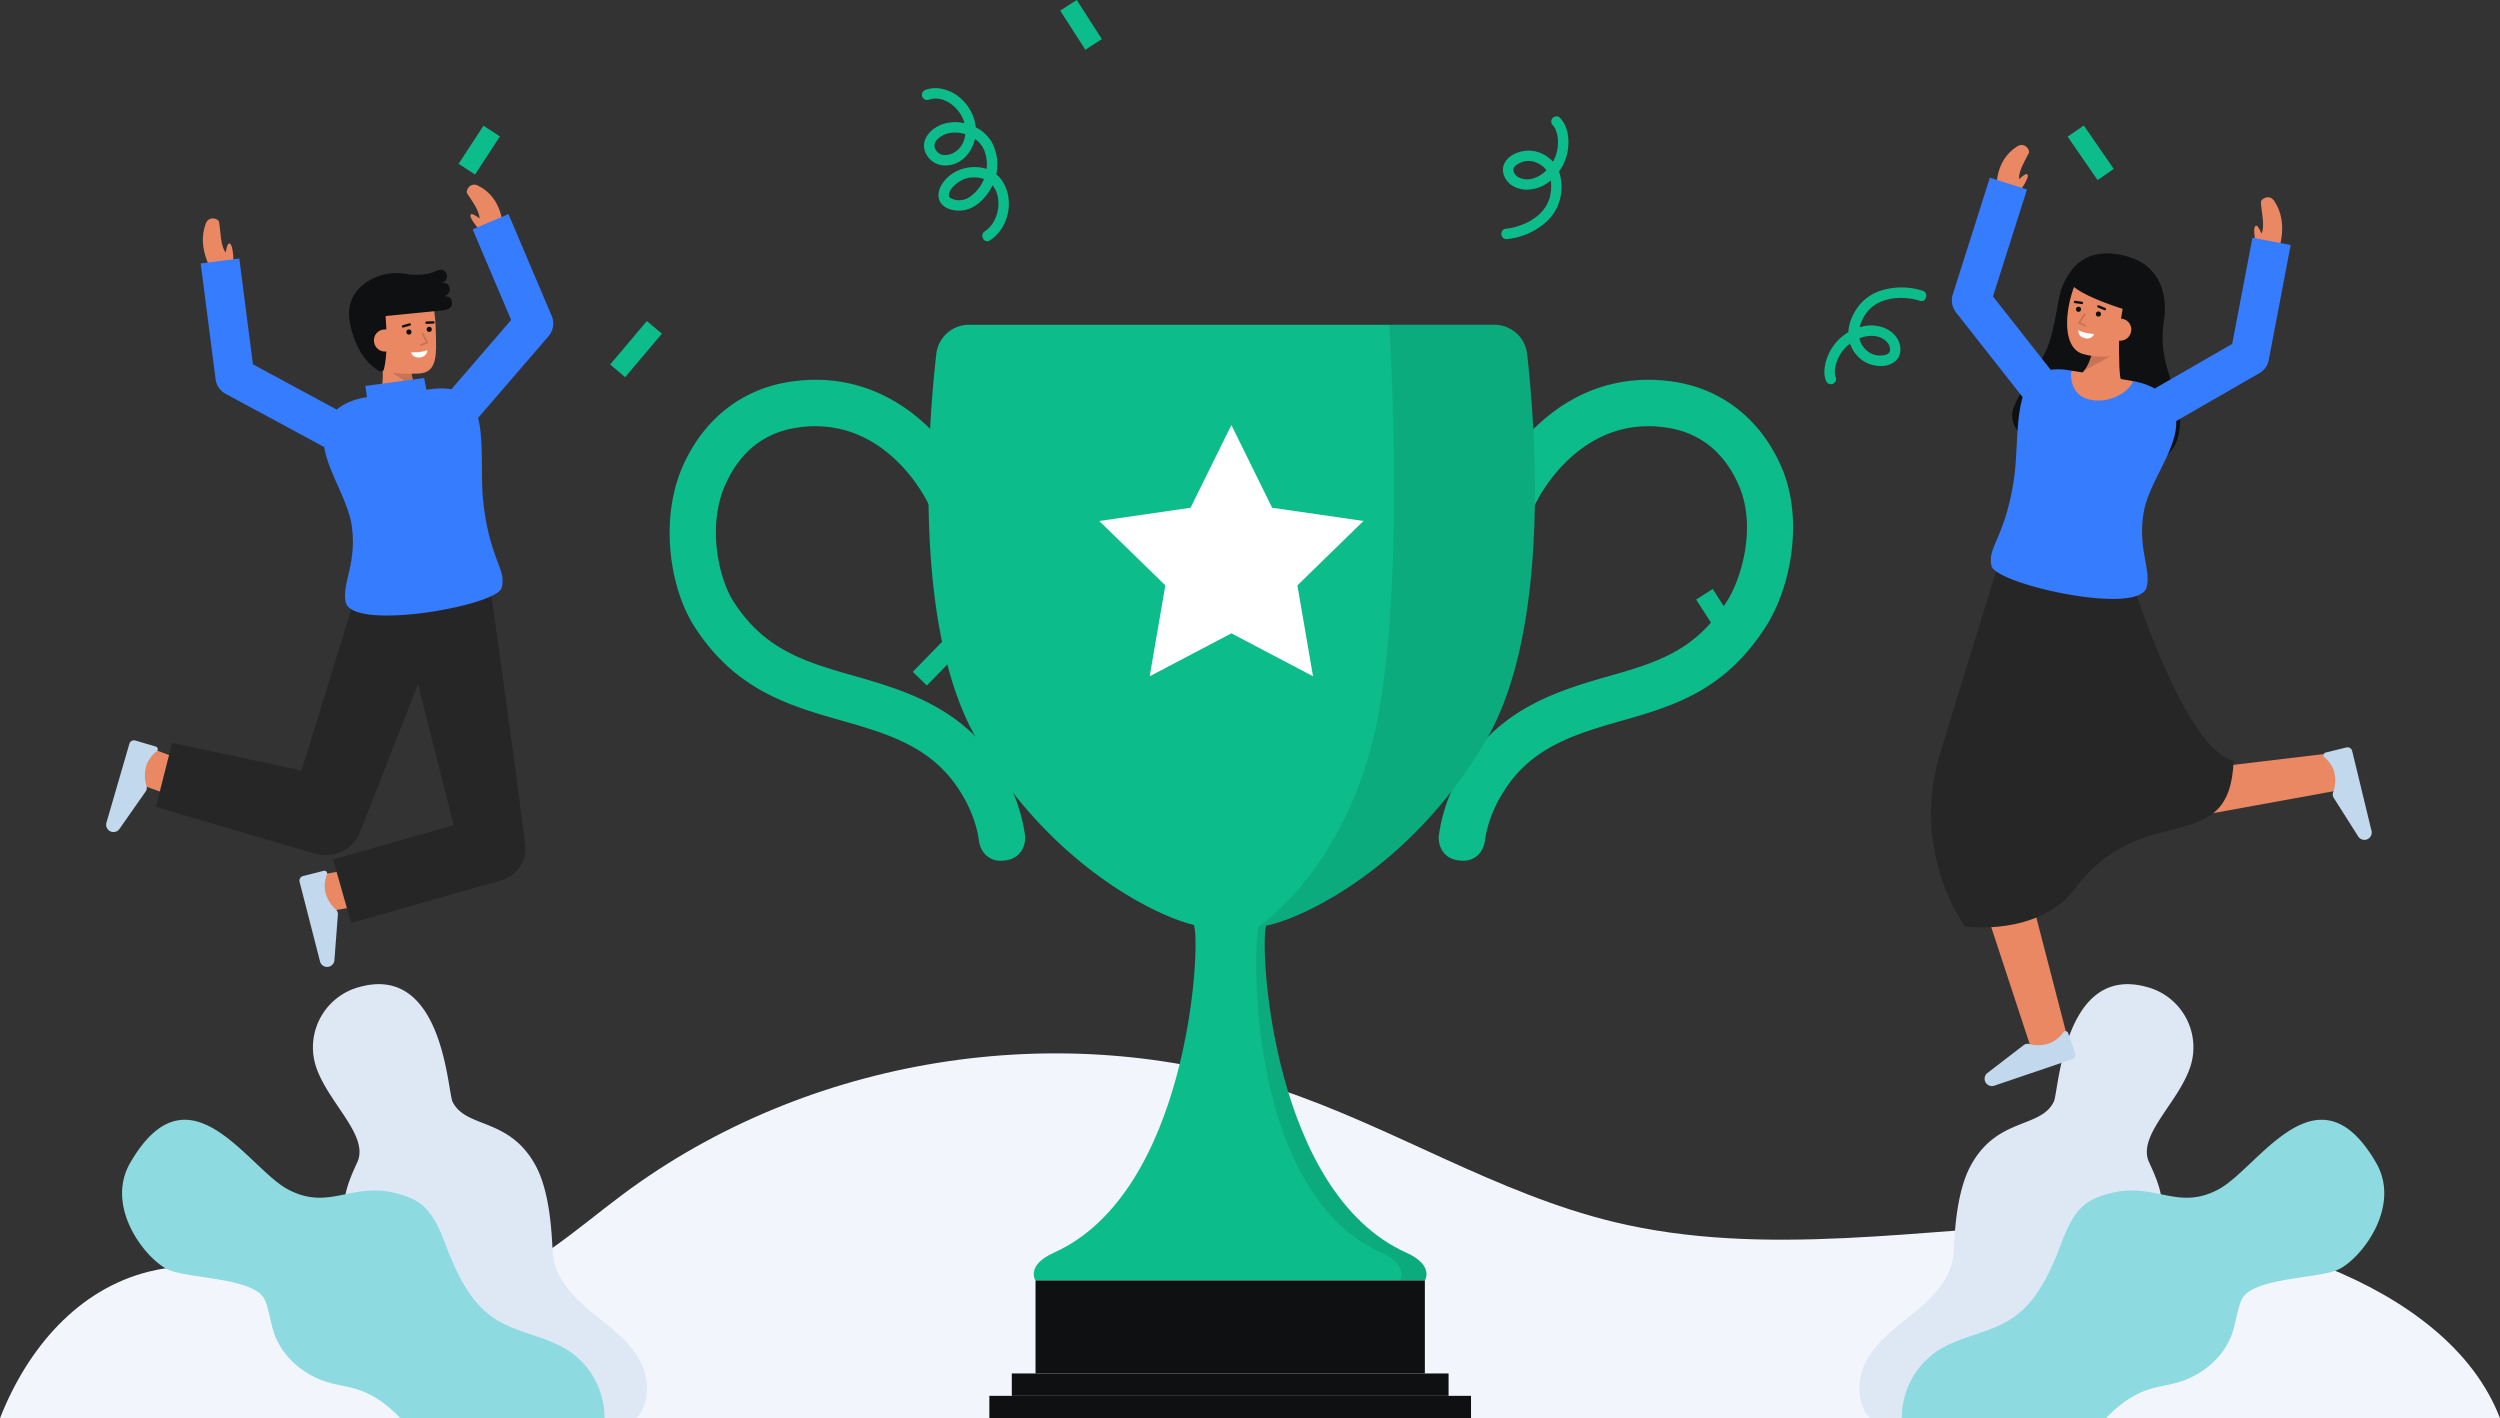 <svg id="Layer_1" data-name="Layer 1" xmlns="http://www.w3.org/2000/svg" viewBox="0 0 1400.5 794.484">
  <rect x="0" y="0" width="1400.5" height="794.484" fill="#333333" stroke="none"/>
  <path d="M1400.5,794.484H0C15.346,755.35,43.685,722.152,83.635,712.3c58.44-14.388,120.286,25.171,178.6,10.3,33.128-8.442,59.209-33.045,86.614-53.475,103.391-77.085,245.076-99.868,367.419-59.067,63.95,21.317,122.225,58.594,187.736,74.448,84.71,20.5,173.3,3.5,260.41.7C1249.251,682.474,1370.813,717.044,1400.5,794.484Z" fill="#f3f5fd"></path>
  <g>
    <path d="M1227.045,597.509c-6.752,20.458-30.059,38.638-23.1,53.683,2.649,5.719,5.308,11.7,6.531,17.81a31.1,31.1,0,0,1,.391,11.089c-2.511,15.932-17.42,26.514-31.283,34.755-.855.506-1.72,1.023-2.586,1.54-13.135,7.871-26.894,16.934-31.114,31.463-2.342,8.071-1.309,16.7-2.279,25.048a52.387,52.387,0,0,1-7.628,21.587h-88.533c-7.86-8.663-7.206-23.223-1.224-33.436,6.4-10.931,17.219-18.359,26.979-26.441,8.43-6.984,16.649-15.393,19.867-25.649a31.156,31.156,0,0,0,1.129-4.969c.781-5.55.359-33.9,9.981-51.351,14.877-26.947,39.007-20.311,46.382-35.515,2.828-5.824,5.265-77.391,52.269-64.17A34.954,34.954,0,0,1,1227.045,597.509Z" fill="#dee8f5"></path>
    <path d="M1313.024,709.412a21.516,21.516,0,0,1-4.325,2.3c-12.682,4.758-47.954,4.231-53.114,16.755-2.426,5.887-3.007,12.387-5.085,18.411-4.716,13.664-17.166,23.908-31.094,27.76-5.011,1.382-10.2,2.025-15.161,3.566-9.58,2.986-17.515,8.989-24.489,16.28h-114.34a45.029,45.029,0,0,1,20.638-38.152c12.714-8.019,28.772-9.517,41.254-17.895,8.23-5.528,14.148-13.515,18.844-22.346a163.267,163.267,0,0,0,7.9-17.821c3.493-9.063,7.143-18.791,15.077-24.4,3.778-2.669,8.252-4.168,12.736-5.339,11.458-3,20.268-1.234,28.613.475,10.129,2.068,19.583,4.041,32.276-2.7,22.515-11.965,55.434-71.63,88.332-14.94C1344.276,674.1,1326.076,700.676,1313.024,709.412Z" fill="#8ddbe0"></path>
  </g>
  <g>
    <path d="M177.014,597.509c6.753,20.458,30.06,38.638,23.1,53.683-2.648,5.719-5.307,11.7-6.531,17.81a31.073,31.073,0,0,0-.39,11.089c2.511,15.932,17.42,26.514,31.283,34.755.855.506,1.72,1.023,2.585,1.54,13.136,7.871,26.894,16.934,31.115,31.463,2.342,8.071,1.308,16.7,2.279,25.048a52.387,52.387,0,0,0,7.628,21.587h88.533c7.86-8.663,7.206-23.223,1.223-33.436-6.4-10.931-17.219-18.359-26.978-26.441-8.431-6.984-16.65-15.393-19.868-25.649a31.154,31.154,0,0,1-1.128-4.969c-.781-5.55-.359-33.9-9.981-51.351C285,625.691,260.873,632.327,253.5,617.123c-2.828-5.824-5.265-77.391-52.269-64.17A34.954,34.954,0,0,0,177.014,597.509Z" fill="#dee8f5"></path>
    <path d="M91.035,709.412a21.548,21.548,0,0,0,4.326,2.3c12.682,4.758,47.954,4.231,53.113,16.755,2.427,5.887,3.007,12.387,5.086,18.411,4.716,13.664,17.166,23.908,31.093,27.76,5.012,1.382,10.2,2.025,15.162,3.566,9.58,2.986,17.514,8.989,24.488,16.28h114.34a45.03,45.03,0,0,0-20.637-38.152c-12.714-8.019-28.773-9.517-41.254-17.895-8.23-5.528-14.149-13.515-18.844-22.346a163.083,163.083,0,0,1-7.9-17.821c-3.492-9.063-7.143-18.791-15.077-24.4-3.777-2.669-8.251-4.168-12.735-5.339-11.458-3-20.268-1.234-28.614.475C183.45,671.07,174,673.043,161.3,666.3c-22.516-11.965-55.435-71.63-88.332-14.94C59.783,674.1,77.984,700.676,91.035,709.412Z" fill="#8ddbe0"></path>
  </g>
  <g>
    <path d="M1077.083,162.893a38.343,38.343,0,0,0-23.671,0,26.182,26.182,0,0,0-11.438,7.618c-3.912,4.635-6.8,11.053-6.512,17.2a18.824,18.824,0,0,0,9.81,15.353c4.963,2.544,12.429,3.072,16.774-1,3.313-3.1,3.143-8.425,1.006-12.12-3.415-5.905-10.872-8.306-17.345-7.484a27.834,27.834,0,0,0-18.587,11.22,27.494,27.494,0,0,0-4.406,9.509c-.787,3.177-1.109,6.821.14,9.927a3.007,3.007,0,0,0,3.587,2.037c1.386-.381,2.627-2.117,2.036-3.587a7.269,7.269,0,0,1-.6-2.617,13.292,13.292,0,0,1,.261-3.321,22.734,22.734,0,0,1,2.79-7.145,21.859,21.859,0,0,1,11.726-9.335c4.674-1.563,10.192-1.548,13.943,1.994a7.323,7.323,0,0,1,1.682,2.23c.054.095.223.522.024.019.09.228.169.461.238.7.044.148.084.3.119.448.048.2.118,1.136.074.283.012.233.214,1.608-.006,1.74-.065.039.173-.829.04-.319-.023.089-.025.183-.051.27a6,6,0,0,1-.208.731,3.273,3.273,0,0,1-1.6,1.335c.426-.2-.442.153-.435.151-.181.055-.363.1-.547.144a7.967,7.967,0,0,1-1.633.252,14.8,14.8,0,0,1-2.848-.075,13.428,13.428,0,0,1-2.942-.88,12.863,12.863,0,0,1-7.22-10.89,19.21,19.21,0,0,1,1.728-7.555,24.969,24.969,0,0,1,1.473-2.8,18.62,18.62,0,0,1,1.617-2.295,22.116,22.116,0,0,1,1.948-2.032q.505-.464,1.039-.895c.691-.562-.447.313.27-.206.218-.158.437-.313.659-.464a23.241,23.241,0,0,1,2.4-1.422c.429-.221.864-.428,1.3-.625.094-.042.517-.212.026-.013q.423-.171.851-.329a31.142,31.142,0,0,1,5.87-1.471c.837-.133-.608.055.233-.029.252-.025.5-.056.755-.08.5-.047,1-.084,1.5-.11q1.478-.078,2.957-.038,1.427.036,2.847.176c.207.021,1.617.2.815.084.439.063.876.129,1.312.205a34.638,34.638,0,0,1,4.646,1.128c3.584,1.145,5.118-4.484,1.551-5.624Z" fill="#0cbc8b"></path>
    <path d="M520.156,55.921c7.44-2.674,15.2,2.733,18.7,9.354,3.445,6.526,2.642,15.848-4.1,20.023-2.865,1.774-6.877,2.369-9.376.092-2.606-2.375-2.447-5.334.129-7.709a11.814,11.814,0,0,1,1.961-1.424c.408-.246.825-.479,1.251-.693.156-.078.314-.153.472-.227.432-.2-.629.227.155-.065a17.053,17.053,0,0,1,1.928-.6q.465-.112.938-.2c.182-.034.364-.064.546-.093-.6.095.29-.027.335-.031a20.562,20.562,0,0,1,4.45.074c.494.062-.394-.064.1.018.194.033.389.065.582.1q.51.094,1.016.213a23.214,23.214,0,0,1,2.434.713c.227.08.913.343.909.341-.243-.1.208.094.2.091.182.083.364.168.544.256a21.669,21.669,0,0,1,2.226,1.247,15.259,15.259,0,0,1,3.3,2.814,14.417,14.417,0,0,1,2.322,3.54,5.352,5.352,0,0,1,.3.735c.178.492.335.993.479,1.5a23.2,23.2,0,0,1,.715,3.316,22.2,22.2,0,0,1-9.9,21.316,10.3,10.3,0,0,1-9.38.792,9.145,9.145,0,0,1-1.206-.7c-.46-.308.216.216-.049-.031-.069-.064-.14-.126-.206-.194-.087-.091-.165-.186-.248-.278.76.84.088.156.135.135a3.121,3.121,0,0,1-.178-.326c.163.253.127.506.051.084-.019-.1-.183-.949-.13-.471.049.449.011-.284.008-.429s.02-.284.024-.427c0,.111-.147.633-.012.116.09-.343.155-.686.265-1.025.056-.171.354-.852.123-.36q.23-.49.5-.958c.193-.332.4-.653.626-.966.023-.033.325-.424.1-.135.131-.165.269-.325.408-.482a17.493,17.493,0,0,1,4.182-3.436c.481-.29.97-.569,1.471-.822.169-.086.954-.42.314-.168a16.934,16.934,0,0,1,1.88-.618,12.994,12.994,0,0,1,3.98-.543,21.69,21.69,0,0,1,2.28.085,3.515,3.515,0,0,1,.76.1c.461.085.92.18,1.375.3a11.331,11.331,0,0,1,4.2,1.924,13.459,13.459,0,0,1,4.626,7.339,20.066,20.066,0,0,1,.209,9.207,19.091,19.091,0,0,1-3.845,8.223,15.3,15.3,0,0,1-3.406,3.059c-3.132,2.043-.212,7.1,2.944,5.037,7.226-4.715,11.1-13.558,10.53-22.081a22.386,22.386,0,0,0-4.187-12.009,17.4,17.4,0,0,0-11.2-6.673c-8.41-1.379-17.4,1.972-22.057,9.354-1.843,2.92-2.757,6.913-.874,10.046,2.39,3.975,8.162,5.1,12.413,4.576,5.229-.641,9.534-3.8,12.81-7.811a28.294,28.294,0,0,0,6.554-15.127,26.307,26.307,0,0,0-2.84-15.069,21.6,21.6,0,0,0-8.648-8.331c-6.912-3.715-15.854-4.43-22.711-.216-4.486,2.757-8,7.619-6.317,13.09a12.017,12.017,0,0,0,11.716,8.31c11.1-.188,18.093-11.8,16.8-22-1.345-10.58-10-20.058-20.776-21.256a16.142,16.142,0,0,0-7.182.833,2.993,2.993,0,0,0-2.037,3.588,2.943,2.943,0,0,0,3.588,2.037Z" fill="#0cbc8b"></path>
    <path d="M844.217,133.915a38.369,38.369,0,0,0,22.7-10.255,25.888,25.888,0,0,0,7.169-12.788c1.38-6.012.831-13.147-2.612-18.38a18.806,18.806,0,0,0-14.231-8.1c-5.406-.229-12.312,2.167-14.631,7.493-1.854,4.26.441,9.315,4.114,11.793,5.827,3.931,13.43,3.024,19.2-.518A27.728,27.728,0,0,0,878.11,85.186c1.259-6.478.5-14.515-4.4-19.366-1.12-1.11-3.2-.654-4.1.482a2.989,2.989,0,0,0,.482,4.1c-.437-.433.207.261.235.3.124.157.242.319.355.483a5.1,5.1,0,0,1,.555.951,15.511,15.511,0,0,1,1.081,3.2,22.661,22.661,0,0,1,.305,7.124,21.942,21.942,0,0,1-6.921,13.515c-3.626,3.3-8.58,5.534-13.443,3.994a6.971,6.971,0,0,1-2.663-1.421c-.148-.124-.294-.253-.434-.387.45.429-.144-.172-.194-.234q-.159-.2-.306-.4c-.1-.14-.606-1.04-.231-.3-.253-.5-.363-1.141-.638-1.613.016.027.083.683.028.085a3.457,3.457,0,0,1-.034-.913c.141-.965-.051.095.115-.422.023-.07.319-.685.143-.374a6.568,6.568,0,0,1,.475-.648c.067-.091.525-.578.179-.242a10.043,10.043,0,0,1,2.391-1.622,11,11,0,0,1,5.71-1.3c-.412-.015.226.027.319.038.253.029.506.051.758.088a13.343,13.343,0,0,1,1.509.3c-.344-.091.15.047.18.056.3.1.6.2.888.321a17.357,17.357,0,0,1,1.6.743,13.7,13.7,0,0,1,4.715,4.226c2.623,4,2.564,9.611,1.546,14.044-.123.537-.2.8-.283,1.075q-.23.72-.506,1.422a22.77,22.77,0,0,1-1.257,2.651c-.455.822.3-.45-.2.341q-.153.242-.31.48-.393.591-.821,1.158a24.638,24.638,0,0,1-2.013,2.339c-.13.133-.261.265-.394.394.436-.426-.26.233-.349.312q-.567.507-1.161.983a30.359,30.359,0,0,1-2.677,1.915c-.42.269-.849.52-1.277.775-.125.075-.65.367-.138.086-.235.129-.473.253-.712.376q-1.41.722-2.877,1.322a42.478,42.478,0,0,1-5.308,1.75c-.158.042-.689.159-.055.016-.222.05-.444.1-.667.148-.43.092-.863.175-1.3.251q-1.2.21-2.415.329c-3.744.371-3.127,6.172.609,5.8Z" fill="#0cbc8b"></path>
    <rect x="600.102" y="0.905" width="11" height="26.052" transform="translate(88.673 329.736) rotate(-32.74)" fill="#0cbc8b"></rect>
    <rect x="768.212" y="201.161" width="28.817" height="11" transform="translate(178.163 745.024) rotate(-56.482)" fill="#0cbc8b"></rect>
    <rect x="255.737" y="78.583" width="25.499" height="11" transform="translate(51.259 262.877) rotate(-56.846)" fill="#0cbc8b"></rect>
    <rect x="1137.905" y="290.777" width="11" height="28.482" transform="translate(-39.778 282.921) rotate(-13.867)" fill="#0cbc8b"></rect>
    <rect x="1165.71" y="70.797" width="10.999" height="29.571" transform="translate(158.321 679.817) rotate(-34.578)" fill="#0cbc8b"></rect>
    <rect x="340.362" y="190.07" width="31.871" height="11" transform="translate(-23.015 341.574) rotate(-49.815)" fill="#0cbc8b"></rect>
    <rect x="510.975" y="364.499" width="28.482" height="11" transform="translate(-106.302 488.048) rotate(-45.752)" fill="#0cbc8b"></rect>
    <rect x="956.353" y="330.84" width="11" height="26.052" transform="translate(-33.168 574.819) rotate(-32.74)" fill="#0cbc8b"></rect>
  </g>
  <g>
    <path d="M1212.184,179.977c2.274-14.695-2.227-24.653-9.392-30.8-7.069-6.063-30.85-13.881-42.688,2.721-7.724,10.833-5.944,15.361-10.357,33.86s-11.266,19.518-21.2,41.279c-7.8,17.069,20.113,30.751,45.584,33.589s42.349-.458,46.145-16.37C1225.719,221.422,1207.728,208.774,1212.184,179.977Z" fill="#0f1011"></path>
    <path d="M1191.213,218.488s-7.021-5.226-2.118-25.776l-15.342-5.353s-1.091,18.932-9.989,23.63Z" fill="#E98862"></path>
    <g opacity="0.15">
      <path d="M1167.6,207.584l14.66-8.021-10.287-1.689A28.747,28.747,0,0,1,1167.6,207.584Z"></path>
    </g>
    <path d="M1199.294,186.017c-2.063,6.147-6.427,11.6-12.31,12.781a40.508,40.508,0,0,1-19.53-.352c-17.07-4.072-7.615-42.855,1.765-49.229s32.725,2.159,33.694,15.379C1203.414,171.433,1201.257,180.167,1199.294,186.017Z" fill="#E98862"></path>
    <g>
      <circle cx="1175.532" cy="175.924" r="1.449" fill="#0f1011"></circle>
      <circle cx="1164.375" cy="173.262" r="1.449" fill="#0f1011"></circle>
      <path d="M1166.268,170.372a.62.62,0,0,1-.1-.007l-3.8-.535a.681.681,0,1,1,.189-1.348l3.8.535a.681.681,0,0,1-.094,1.355Z" fill="#0f1011"></path>
      <path d="M1179.124,173.811a.665.665,0,0,1-.257-.051l-3.6-1.474a.681.681,0,1,1,.516-1.26l3.6,1.475a.68.68,0,0,1-.258,1.31Z" fill="#0f1011"></path>
      <path d="M1173.137,187.1s-5.372-.254-8.879-2.118c0,0-.505,3.487,3.626,4.472S1173.137,187.1,1173.137,187.1Z" fill="#fff"></path>
    </g>
    <path d="M1190.174,167.871a125.374,125.374,0,0,0-1.969,44.629s15.259-18.917,19.8-35.93c4.252-15.948-6.229-27.359-14.026-30.4-29.632-11.574-34.986,10.485-34.986,10.485.882,7.916,33.674,17.476,33.674,17.476" fill="#0f1011"></path>
    <path d="M1181.816,183.207a6.143,6.143,0,1,0,11.95,2.85,6.041,6.041,0,0,0-4.55-7.4C1184.91,177.851,1182.6,179.907,1181.816,183.207Z" fill="#E98862"></path>
    <g opacity="0.15">
      <path d="M1168.03,182.9a.5.5,0,0,1-.218-.05l-3.285-1.588a.5.5,0,0,1-.2-.721l3.042-4.7a.5.5,0,0,1,.84.543l-2.734,4.225,2.775,1.342a.5.5,0,0,1-.218.95Z"></path>
    </g>
  </g>
  <path d="M1312.786,442.232l-84.9,15.473a13.471,13.471,0,0,1-13.381-5.423l-.638-.9-37.54-52.688,33.5-19.339,23.393,51.268,76.465-9.158Z" fill="#E98862"></path>
  <path d="M1328.523,465.419a4.109,4.109,0,0,1-3.323,5.018h0a4.109,4.109,0,0,1-4.062-1.737l-13.8-21.773a3.458,3.458,0,0,1-.377-2.865,19.117,19.117,0,0,0,.557-11.949,17.024,17.024,0,0,0-5.24-7.793,1.546,1.546,0,0,1,.562-2.741l11.605-2.861a2.677,2.677,0,0,1,3.243,1.97Z" fill="#c1d8ed"></path>
  <polygon points="1128.404 466.377 1159.171 585.015 1139.021 590.932 1100.77 474.607 1128.404 466.377" fill="#E98862"></polygon>
  <path d="M1117.21,608.2a4.106,4.106,0,0,1-5.3-2.859h0a4.107,4.107,0,0,1,1.365-4.2l20.448-15.7a3.464,3.464,0,0,1,2.82-.633,19.1,19.1,0,0,0,11.95-.516,17.027,17.027,0,0,0,7.292-5.917,1.546,1.546,0,0,1,2.78.313l3.89,11.3a2.677,2.677,0,0,1-1.671,3.407Z" fill="#c1d8ed"></path>
  <path d="M1120.217,313.631s-26.418,85.106-33.64,109.4c-16.338,54.954,14.193,95.985,14.193,95.985s41.3,5.891,61.837-21.472c37.981-50.609,86.589-15.386,88.676-71.479-27.652-5.217-58.664-105.465-58.664-105.465Z" fill="#262626"></path>
  <g>
    <path d="M209.1,226.724s7.521-4.475,4.761-25.421l15.811-3.745s-.864,18.944,7.5,24.533Z" fill="#E98862"></path>
    <g opacity="0.15">
      <path d="M233.714,218.31l-13.756-9.488,10.406-.621A28.729,28.729,0,0,0,233.714,218.31Z"></path>
    </g>
    <path d="M204.408,193.594c1.419,6.326,5.2,12.2,10.928,13.981,6.8,2.117,11.759,2.039,19.463,1.66,10.512-.518,9.625-11.464,9.376-22.527-.25-11.107-1.718-22.961-6.063-26.622-8.673-7.307-32.773-1.222-35.1,11.828C201.811,178.663,203.057,187.572,204.408,193.594Z" fill="#E98862"></path>
    <path d="M248.8,165.987s4.258-1.173,2.867-5.408c-.921-2.809-4.538-2-4.538-2s3.423-.8,3.274-3.817c-.093-1.9-1.711-5.047-6.025-2.99-5.061,2.413-10.968,2.426-15.486,1.893a51.811,51.811,0,0,0-7.752-.708l-.013,0v0a29.655,29.655,0,0,0-8.746,1.611c-7.892,2.791-19.661,10.57-16.282,26.726,3.771,18.031,12.641,24.561,16.5,26.6a1.711,1.711,0,0,0,2.467-1.08c.9-3.458,2.31-12.118.925-29.763,24.563-2.42,31.629-3.135,31.629-3.135s5.807-.069,5.6-4.3S248.8,165.987,248.8,165.987Z" fill="#0f1011"></path>
    <g>
      <circle cx="229.083" cy="186.001" r="1.449" fill="#0f1011"></circle>
      <circle cx="240.454" cy="184.503" r="1.449" fill="#0f1011"></circle>
      <path d="M238.94,181.436a.681.681,0,0,1-.025-1.361l3.836-.141a.681.681,0,0,1,.05,1.361l-3.836.141Z" fill="#0f1011"></path>
      <path d="M225.8,183.533a.681.681,0,0,1-.191-1.334l3.736-1.1a.681.681,0,0,1,.382,1.307l-3.735,1.095A.671.671,0,0,1,225.8,183.533Z" fill="#0f1011"></path>
    </g>
    <path d="M221.728,189.913a6.143,6.143,0,1,1-12.18,1.6,6.043,6.043,0,0,1,5.288-6.893C219.2,184.267,221.285,186.55,221.728,189.913Z" fill="#E98862"></path>
    <g opacity="0.15">
      <path d="M235.878,193.712a.5.5,0,0,1-.17-.969l2.9-1.049-2.284-4.484a.5.5,0,1,1,.89-.454l2.542,4.989a.5.5,0,0,1-.275.7l-3.431,1.241A.484.484,0,0,1,235.878,193.712Z"></path>
    </g>
    <path d="M230.313,197.366s5.37.3,9.05-1.193c0,0,.144,3.52-4.066,4.075S230.313,197.366,230.313,197.366Z" fill="#fff"></path>
  </g>
  <g>
    <path d="M270.929,131.243l10.626-5.228s-.175-15.32-13.746-22.027c-4.5-2.223-7.091,2.822-6.158,4.286,3.084,4.839,6.6,9.221,7.048,14.131-1.79-1.356-4.347-3.063-4.968-2.28C262.1,122.185,270.929,131.243,270.929,131.243Z" fill="#E98862"></path>
    <path d="M94.685,445.193c-.611-.152-2.471-.617-20-7.28l7.462-19.629c7.429,2.823,16.37,6.149,17.86,6.6-.095-.029-.175-.048-.237-.064Z" fill="#E98862"></path>
    <path d="M59.629,460.854a4.107,4.107,0,0,0,3.093,5.162h0a4.107,4.107,0,0,0,4.137-1.551l14.769-21.126a3.467,3.467,0,0,0,.507-2.846,19.1,19.1,0,0,1-.017-11.961,17.027,17.027,0,0,1,5.587-7.548,1.547,1.547,0,0,0-.437-2.764L75.8,414.837a2.678,2.678,0,0,0-3.329,1.822Z" fill="#c1d8ed"></path>
    <path d="M180.55,511.178l-3.576-20.693c7.833-1.354,17.222-3.045,18.733-3.417-.1.023-.175.047-.236.065l5.993,20.127C200.861,507.44,199.025,507.987,180.55,511.178Z" fill="#E98862"></path>
    <path d="M179.272,538.59a4.108,4.108,0,0,0,5.291,2.868h0a4.107,4.107,0,0,0,2.77-3.442l1.952-25.7a3.461,3.461,0,0,0-1.013-2.707,19.108,19.108,0,0,1-6.1-10.286,17.023,17.023,0,0,1,.964-9.34,1.547,1.547,0,0,0-1.784-2.157l-11.588,2.927a2.678,2.678,0,0,0-1.938,3.263Z" fill="#c1d8ed"></path>
    <path d="M294.211,473.127l-.1-.846h0c-2.629-21.852-17.271-128.378-19-139.638H199.4s-29.46,96.285-30.6,98.953L96.421,416.164l-9.084,35.868,89.11,26.207a21.034,21.034,0,0,0,24.731-10.758s32.351-82.641,33-84.163l19.972,78.938-67.562,19.229,10.129,35.587,84.208-23.967A18.487,18.487,0,0,0,294.211,473.127Z" fill="#262626"></path>
    <path d="M130.84,149.405l-11.328,3.453s-9.575-13.393-4.262-27.568c1.761-4.7,7.1-2.791,7.424-1.085,1.059,5.639.715,13.34,3.748,17.227.379-2.214,1.076-5.208,2.065-5.062C131.087,136.756,130.84,149.405,130.84,149.405Z" fill="#E98862"></path>
  </g>
  <path d="M1129.7,109.457l-11.107-4.109s-1.4-15.256,11.41-23.322c4.245-2.674,7.343,2.078,6.566,3.631-2.571,5.129-5.62,9.85-5.559,14.78,1.642-1.533,4.009-3.494,4.708-2.779C1137.551,99.539,1129.7,109.457,1129.7,109.457Z" fill="#E98862"></path>
  <path d="M1264.466,139.648l11.821.729s6.2-15.25-2.257-27.805c-2.8-4.16-7.557-1.065-7.473.669.279,5.731,2.4,13.141.355,17.627-.882-2.066-2.256-4.816-3.184-4.444C1261.288,127.4,1264.466,139.648,1264.466,139.648Z" fill="#E98862"></path>
  <path d="M1283.234,137.258l-12.27,64.38a10.9,10.9,0,0,1-5.27,7.409l-46.57,26.831c.6,15.979-15.27,34.209-18.17,50.86-3.6,20.7,4.15,31.6,1.62,42.1-3.99,16.511-84.42-1.54-86.9-11.75-2.56-10.509,7.13-15.04,12.31-47.089,2.47-15.26,1.12-34.33,5.13-47.5l-37.36-47.5a10.919,10.919,0,0,1-1.82-10.04l20.79-65.4,20.78,6.6-19.04,59.9,32.34,41.12a30.506,30.506,0,0,1,8.65.02c.62.08,1.62.23,2.91.43-.68,5.47,32.87,11.29,34.55,5.88a39.194,39.194,0,0,1,12.19,4.13l43.38-24.99,11.33-59.47Z" fill="#367CFF"></path>
  <g>
    <path d="M787.861,701.776c-75.1-33.71-82.207-169.827-78.689-182.759,1.3-4.783-.988-6.023-4.384-5.692-4.533-.527-12.943,3.732-15.682,5.2-2.739-1.47-11.149-5.729-15.682-5.2-3.4-.331-5.684.909-4.384,5.692,3.518,12.932-3.593,149.049-78.689,182.759-15.779,7.083-10.344,15.517-10.344,15.517h218.2S803.64,708.859,787.861,701.776Z" fill="#0cbc8b"></path>
    <g opacity="0.09">
      <path d="M798.2,717.3h-14s5.44-8.44-10.34-15.52c-75.1-33.71-72.21-169.829-68.69-182.759,1.02-3.76-.18-5.33-2.4-5.67a9.061,9.061,0,0,1,2.01-.02c3.4-.33,5.69.91,4.39,5.69-3.52,12.93,3.59,149.049,78.69,182.759C803.644,708.857,798.2,717.3,798.2,717.3Z"></path>
    </g>
    <path d="M989.211,351.049c-21.869,34.01-48.329,43.51-77.859,51.89-29.03,8.24-54.1,15.35-69.97,42.06a71.76,71.76,0,0,0-8.52,20.47v.02a51.509,51.509,0,0,0-.957,5.232,14.373,14.373,0,0,1-2.378,6.424,11.524,11.524,0,0,1-10.026,5.014c-5.9,0-9.349-2.387-11.352-5.355a13.363,13.363,0,0,1-2.036-9.256q.139-1.036.309-2.079a95.708,95.708,0,0,1,12.61-33.75c21.15-35.61,55.19-45.27,85.219-53.8,27.541-7.81,46.541-15.19,63.091-40.93,8.23-12.82,17-42.25,6.51-65.64-8.17-18.2-21.54-28.87-39.73-31.73-49.661-7.8-72.99,40.58-73.96,42.64a13,13,0,0,1-23.59-10.92,117.848,117.848,0,0,1,24.1-32.54c21.87-20.8,48.67-29.39,77.479-24.86,26.661,4.18,47.761,20.79,59.421,46.77C1010.861,290.329,1003.282,329.169,989.211,351.049Z" fill="#0cbc8b"></path>
    <path d="M389.047,351.049c21.87,34.01,50.33,43.51,79.86,51.89,29.03,8.24,54.1,15.35,69.97,42.06a71.76,71.76,0,0,1,8.52,20.47v.02a51.221,51.221,0,0,1,.956,5.232,14.386,14.386,0,0,0,2.379,6.424,11.522,11.522,0,0,0,10.025,5.014c5.9,0,9.349-2.387,11.353-5.355a13.362,13.362,0,0,0,2.035-9.256q-.139-1.036-.308-2.079a95.708,95.708,0,0,0-12.61-33.75c-21.15-35.61-55.19-45.27-85.22-53.8-27.54-7.81-48.54-15.19-65.09-40.93-8.23-12.82-15-42.25-4.51-65.64,8.17-18.2,21.54-28.87,39.73-31.73,49.66-7.8,72.99,40.58,73.96,42.64a13,13,0,0,0,23.59-10.92,117.848,117.848,0,0,0-24.1-32.54c-21.87-20.8-48.67-29.39-77.48-24.86-26.66,4.18-47.76,20.79-59.42,46.77C369.4,290.329,374.977,329.169,389.047,351.049Z" fill="#0cbc8b"></path>
    <path d="M855.479,198.263a18.4,18.4,0,0,0-18.287-16.314H542.8a18.4,18.4,0,0,0-18.287,16.314c-4.736,41.857-13.2,154.1,22.791,216.03,44.828,77.138,112.862,104.724,127.517,104.724h30.346c14.654,0,82.689-27.586,127.516-104.724C868.677,352.365,860.216,240.12,855.479,198.263Z" fill="#0cbc8b"></path>
    <g opacity="0.09">
      <path d="M855.479,198.263a18.4,18.4,0,0,0-18.287-16.314h-58.97s10.027,153.931-8.741,231.068-64.834,106-64.309,106c14.654,0,82.689-27.586,127.516-104.724C868.677,352.365,860.216,240.12,855.479,198.263Z"></path>
    </g>
    <rect x="580.102" y="717.293" width="218.104" height="52.12" fill="#0f1011"></rect>
    <rect x="566.814" y="769.413" width="244.68" height="12.535" fill="#0f1011"></rect>
    <rect x="554.24" y="781.949" width="269.828" height="12.535" fill="#0f1011"></rect>
  </g>
  <polygon points="735.559 378.847 689.826 354.796 644.057 378.847 652.815 327.929 615.802 291.856 666.94 284.442 689.826 238.104 712.656 284.442 763.812 291.856 726.801 327.929 735.559 378.847" fill="#fff"></polygon>
  <path d="M309.067,176.961l-24.222-57.019-20.068,8.525,21.569,50.775-33.5,38.848a30.746,30.746,0,0,0-8.65-.372c-.62.05-1.62.16-2.92.3-.721.081-1.555.178-2.448.282l-1.233-6.539L204.674,216.2l.909,6.276c-7.053,1.053-12.907,3.581-16.961,6.966L141.684,204.09l-7.633-59.285-21.626,2.785,8.347,64.829a10.906,10.906,0,0,0,5.633,8.2l55.214,29.817c2.311,14.341,13.684,30.363,15.525,44.781,2.66,20.84-5.57,31.38-3.52,41.98,3.24,16.669,84.4,2.28,87.34-7.8,3.03-10.4-6.44-15.351-10.17-47.61-1.777-15.35.438-34.344-2.973-47.679l39.467-45.765A10.9,10.9,0,0,0,309.067,176.961Z" fill="#367CFF"></path>
  <path d="M1194.914,213.508c-1.68,5.41-12.71,13.15-24.69,10.24-8.98-2.17-10.54-10.65-9.86-16.12,6.97,1.1,22.58,3.79,34.52,5.87A.037.037,0,0,1,1194.914,213.508Z" fill="#E98862"></path>
</svg>